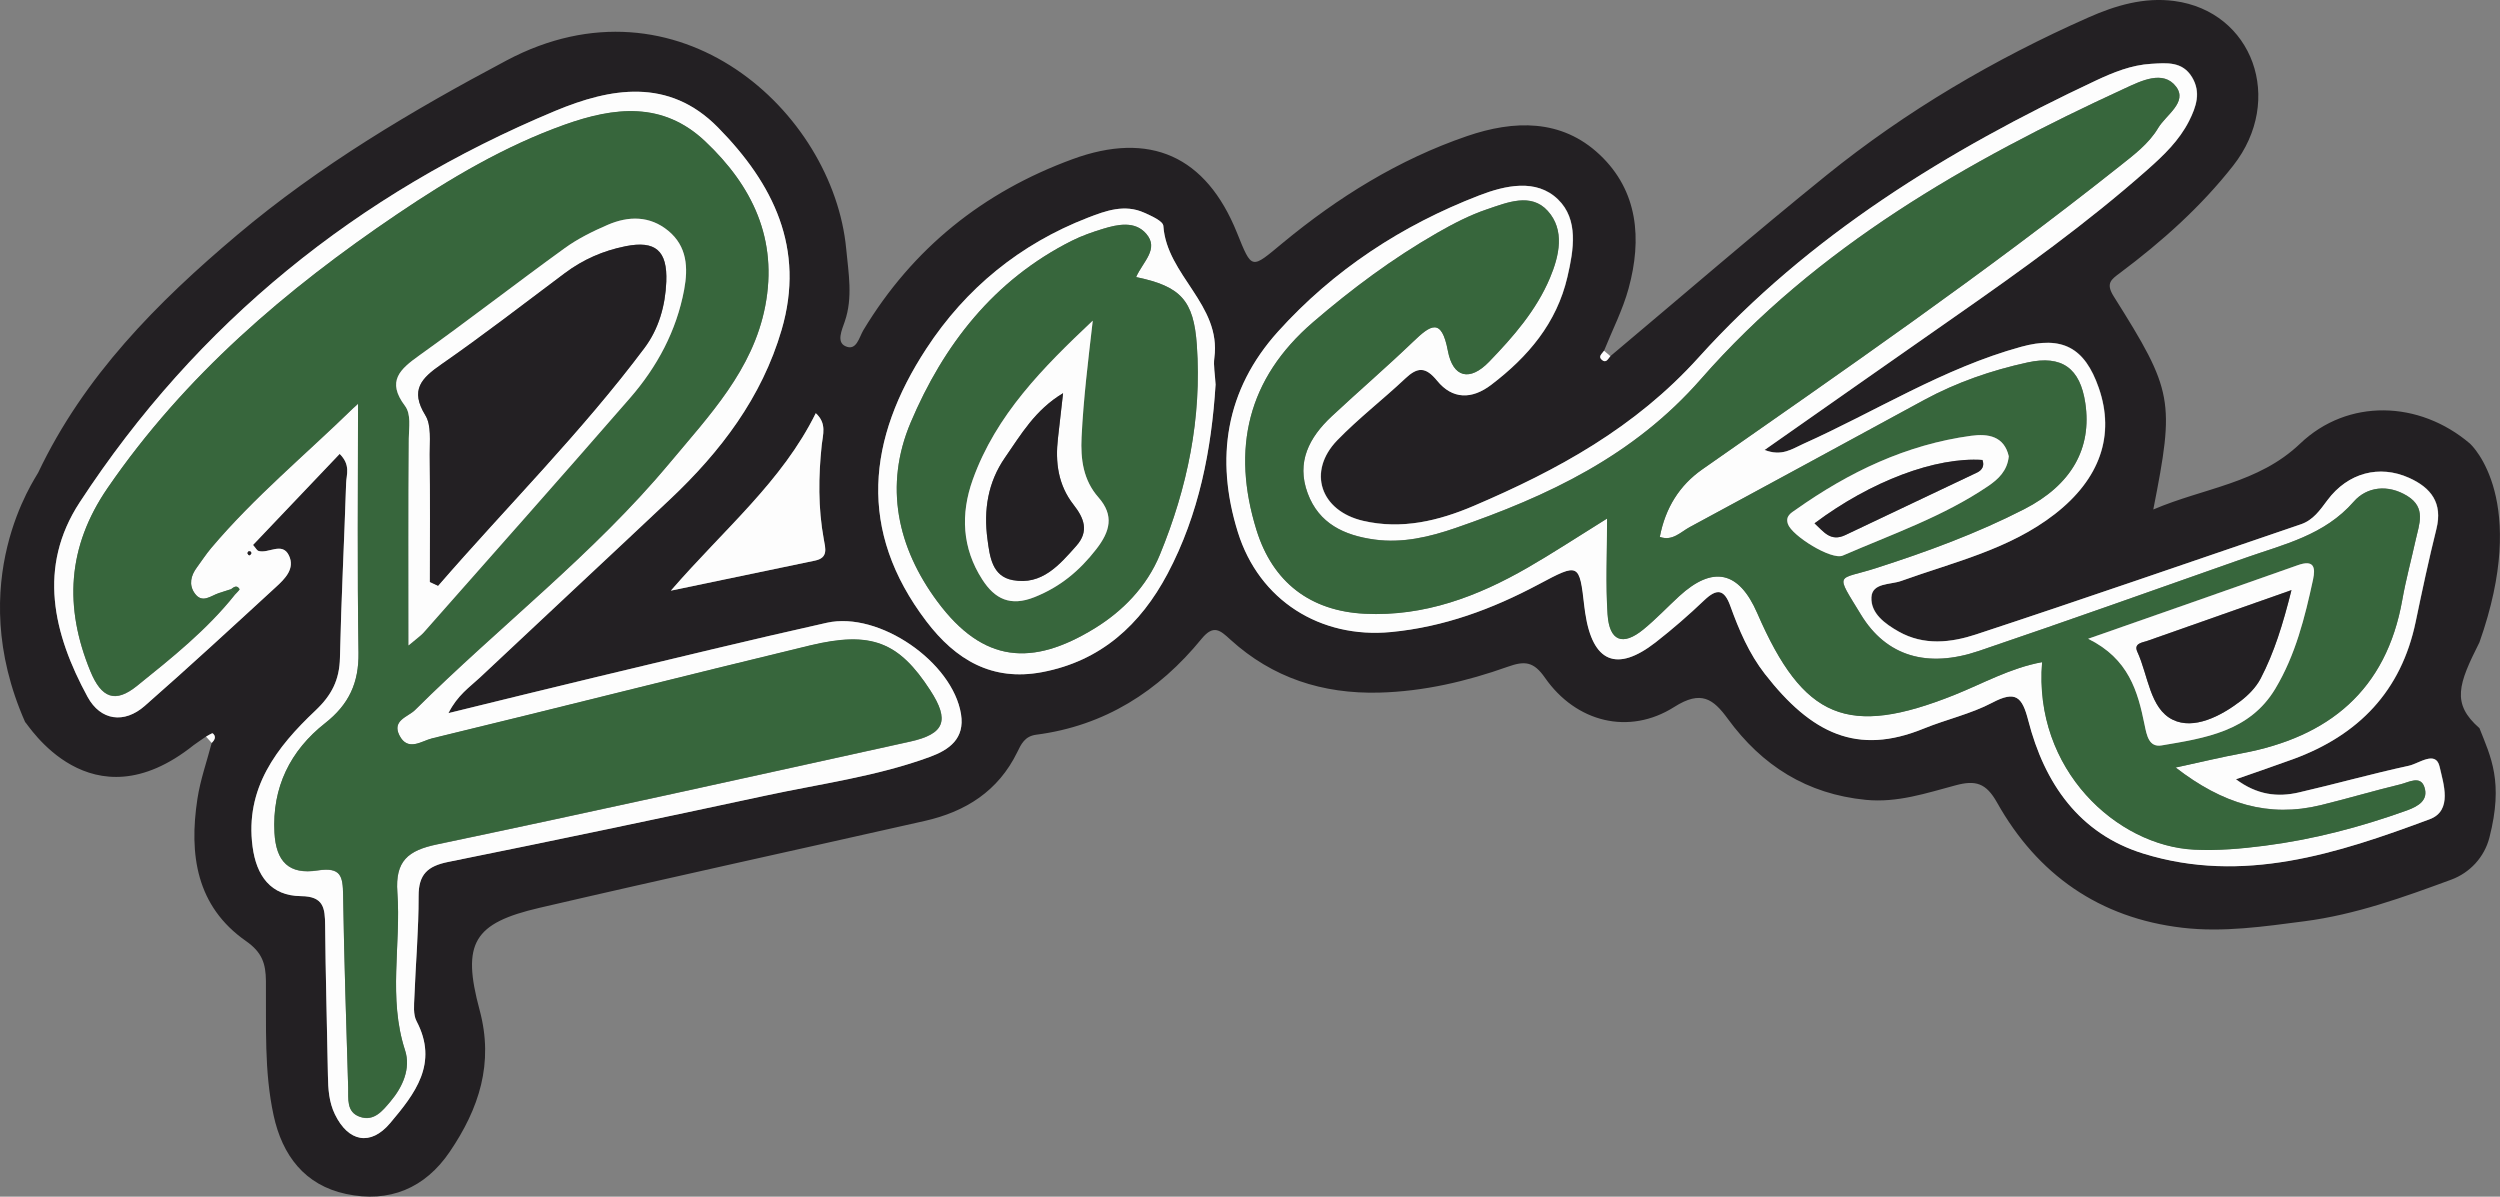 <?xml version="1.0" encoding="UTF-8"?><svg id="b" xmlns="http://www.w3.org/2000/svg" viewBox="0 0 700 335.07"><rect x="0" y="0" width="700" height="335.07" fill="#808080" stroke="none"/><g id="c"><path d="M450.91,99.72c20.14-16.91,40.04-34.12,60.49-50.64,22.36-18.06,47.02-32.53,73.3-44.17,7.64-3.39,15.64-5.76,24.12-4.63,21.96,2.93,30.93,27.65,16.49,46.07-9.04,11.53-19.96,21.28-31.69,30.06-2.46,1.84-4.11,2.88-1.77,6.59,16.71,26.55,17.08,29.11,11.07,59.66,14.22-6.08,29.4-7.27,41.12-18.45,13.34-12.72,33.34-12.08,47.48-.06.82.69,16.72,16.08,2.73,55.69-5.88,11.69-7.93,17.14,0,24.05,3.17,8.06,6.8,15,2.78,30.65-1.4,5.44-5.43,9.83-10.7,11.77-13.38,4.93-26.79,9.78-41.07,11.64-11.35,1.48-22.79,3.16-34.19,1.82-23.2-2.72-40.58-14.87-51.91-35.08-3.07-5.47-6.02-6.29-11.52-4.82-8.22,2.19-16.36,4.96-25.21,4.09-16.48-1.62-29.06-9.56-38.65-22.7-4.06-5.56-7.46-8.09-14.96-3.33-12.7,8.07-27.55,4.3-36.22-8.15-3.16-4.54-5.63-4.8-10.4-3.1-11.6,4.12-23.54,6.92-35.99,7.25-15.86.41-29.89-4.1-41.7-14.84-2.79-2.54-4.67-4.39-8.08-.21-11.99,14.69-27.15,24.36-46.29,26.84-3.21.42-4.22,2.64-5.32,4.91-5.32,10.89-14.46,16.65-25.89,19.23-35.94,8.12-71.95,15.97-107.83,24.32-18.5,4.3-21.88,9.84-16.81,28.62,4.04,14.97-.18,27.62-8.32,39.64-6.98,10.33-17.02,14.43-29.06,11.87-11.61-2.46-17.88-10.84-20.3-22-2.69-12.39-2.03-25.06-2.15-37.63-.05-4.88-1.07-8.03-5.58-11.18-13.93-9.72-15.98-24.24-13.61-39.79.81-5.32,2.64-10.47,4.01-15.71.82-.81,1.33-1.77.32-2.65-.22-.19-1.25.57-1.91.89-1.16.8-2.35,1.57-3.48,2.41-28.97,23.12-46.52-6.12-47.18-6.48-17.43-39.5,2.93-68.3,3.66-69.83,12.83-27.01,33.3-47.65,55.75-66.58,23.07-19.45,48.78-34.71,75.41-48.84,47.9-25.43,91.47,14.33,95.09,52.78.64,6.79,1.91,13.64-.41,20.34-.84,2.44-2.32,5.67.11,6.86,3.18,1.55,3.91-2.47,5.1-4.45,13.84-22.95,33.52-38.7,58.59-47.89,21.63-7.93,37.35-.9,46.02,20.6,4.26,10.56,3.95,10.19,12.77,2.9,15.51-12.83,32.48-23.38,51.65-29.95,13.16-4.51,26.45-4.85,37.11,5.17,10.83,10.18,11.89,23.69,8.14,37.44-1.63,6-4.55,11.66-6.88,17.47-.51.8-1.78,1.58-.6,2.57,1.21,1.02,1.72-.36,2.37-1.06ZM494.08,126c18.37-12.87,35.87-25.17,53.41-37.41,18.54-12.94,36.91-26.11,53.87-41.12,4.51-3.99,8.86-8.14,11.63-13.63,1.99-3.96,3.38-7.98.84-12.22-2.7-4.52-7.13-4.02-11.44-3.77-5.54.32-10.62,2.39-15.51,4.69-41.49,19.49-80.35,43.33-111.21,77.52-17.79,19.72-39.54,31.56-63,41.58-9.79,4.18-20.13,6.7-30.96,4.17-11.97-2.78-15.7-13.81-7.24-22.55,5.95-6.15,12.81-11.42,19.05-17.3,3.45-3.26,5.71-3.33,8.93.62,4.29,5.26,9.72,5.28,15.16,1.13,10.28-7.84,18.3-17.23,21.31-30.19,1.77-7.63,3.18-16.1-2.67-21.74-6.06-5.84-14.72-3.89-22.03-1.08-21.67,8.36-40.77,20.86-56.34,38.13-14.69,16.29-17.66,35.53-11.23,56.15,5.96,19.12,23.09,29.86,42.86,27.97,14.81-1.41,28.34-6.42,41.33-13.34,11.4-6.07,11.43-6.02,12.84,6.27.07.57.14,1.14.23,1.7,2.06,13.86,8.81,16.74,19.73,8.24,4.73-3.69,9.28-7.65,13.62-11.79,3.52-3.36,5.59-3.08,7.27,1.59,2.43,6.75,5.26,13.37,9.69,19.06,13.03,16.74,25.85,22.9,44.44,15.31,6.34-2.59,13.21-4.09,19.22-7.26,6.58-3.47,8.38-1.66,10.09,4.99,4.52,17.56,14.25,31.7,32.21,37.26,27.89,8.64,54.32,0,80.18-9.62,6.48-2.41,3.81-10.04,2.78-14.68-1.04-4.69-5.79-.9-8.62-.29-10.33,2.24-20.52,5.1-30.82,7.48-5.95,1.37-11.69.7-17.59-3.7,5.9-2.07,11-3.8,16.06-5.65,18.28-6.7,30.23-19.04,34.27-38.47,1.8-8.68,3.66-17.36,5.8-25.97,1.81-7.27-1.51-11.54-7.65-14.3-8.34-3.75-17.13-1.42-22.85,6.23-2.09,2.79-3.97,5.59-7.44,6.77-30.3,10.32-60.54,20.82-90.94,30.83-7.03,2.32-14.63,3.2-21.7-.8-3.84-2.17-7.85-5.09-7.62-9.6.21-4.09,5.31-3.48,8.31-4.56,14.76-5.31,30.27-8.81,43.03-18.72,12.63-9.81,16.93-22.07,12.31-35.36-3.93-11.32-10.26-14.65-21.79-11.47-21.7,5.98-40.68,18.09-60.99,27.19-3.08,1.38-5.96,3.56-10.77,1.68ZM125.56,199.68c2.56-5.08,5.97-7.29,8.81-9.96,17.72-16.67,35.54-33.22,53.24-49.91,14.15-13.34,25.71-28.51,31.25-47.48,6.64-22.76-2.29-40.87-17.85-56.67-13.82-14.03-30.15-11.03-45.59-4.59-55.3,23.07-100.21,59.28-133.11,109.57-11.87,18.14-7.41,36.82,2.2,54.47,3.66,6.71,10.29,7.53,15.99,2.55,12.43-10.89,24.57-22.11,36.74-33.29,2.52-2.31,5.45-5.15,3.64-8.87-1.88-3.87-5.71-.41-8.53-1.25-.4-.12-.67-.71-1.51-1.67,8.03-8.44,16.1-16.92,24.26-25.5,3.13,3.11,1.88,5.79,1.81,8.17-.52,16.31-1.38,32.6-1.73,48.91-.13,6.17-2.3,10.47-6.88,14.8-10.82,10.21-19.77,21.74-17.58,38.14,1.07,8.02,5,13.74,13.6,13.81,6.31.05,6.67,3.37,6.71,8.15.12,14.03.54,28.05.78,42.07.06,3.75.29,7.44,1.96,10.88,3.74,7.69,9.96,8.98,15.47,2.45,6.87-8.15,13.63-16.69,7.38-28.55-.97-1.84-.69-4.47-.6-6.73.36-9.44,1.21-18.87,1.18-28.3-.02-6.12,2.57-8.39,8.3-9.55,29.71-5.99,59.38-12.23,89.01-18.6,15.36-3.3,31.02-5.36,45.86-10.81,5.45-2,9.8-5.14,8.71-11.95-2.34-14.6-22.95-28.87-37.58-25.6-21.48,4.8-42.87,10.03-64.29,15.14-13.52,3.23-27.01,6.58-41.66,10.16ZM340.36,107.75c-.16-3-.65-5.33-.35-7.55,1.99-14.89-13.34-23.1-14.28-36.94-.09-1.37-3.38-2.81-5.4-3.72-5.45-2.45-10.74-.52-15.77,1.43-18.96,7.36-34.14,19.75-45.19,36.65-16.51,25.25-19.36,50.9.02,76.37,8.2,10.77,18.39,16.85,32.39,14.21,16.44-3.1,27.54-13.25,35.12-27.54,8.87-16.72,12.31-34.89,13.45-52.91ZM187.83,165.39c14.86-3.1,27.62-5.75,40.38-8.42,3.73-.78,2.91-3.37,2.44-5.99-1.6-8.77-1.5-17.57-.57-26.42.29-2.77,1.5-5.99-1.67-8.86-9.44,19.11-25.45,32.25-40.59,49.7Z" fill="#232023" stroke-width="0"/><path d="M494.08,126c4.81,1.89,7.69-.3,10.77-1.68,20.31-9.11,39.29-21.21,60.99-27.19,11.53-3.18,17.86.15,21.79,11.47,4.62,13.29.33,25.54-12.31,35.36-12.76,9.91-28.27,13.41-43.03,18.72-3,1.08-8.1.47-8.31,4.56-.23,4.5,3.77,7.42,7.62,9.6,7.07,4,14.67,3.12,21.7.8,30.4-10.01,60.64-20.51,90.94-30.83,3.46-1.18,5.35-3.97,7.44-6.77,5.72-7.65,14.51-9.98,22.85-6.23,6.14,2.76,9.46,7.03,7.65,14.3-2.14,8.6-3.99,17.29-5.8,25.97-4.04,19.43-15.99,31.76-34.27,38.47-5.06,1.85-10.16,3.58-16.06,5.65,5.9,4.4,11.64,5.07,17.59,3.7,10.3-2.37,20.49-5.24,30.82-7.48,2.84-.61,7.58-4.41,8.62.29,1.03,4.64,3.71,12.26-2.78,14.68-25.86,9.63-52.29,18.26-80.18,9.62-17.96-5.56-27.69-19.7-32.21-37.26-1.71-6.65-3.51-8.46-10.09-4.99-6.01,3.17-12.88,4.67-19.22,7.26-18.59,7.59-31.4,1.43-44.44-15.31-4.43-5.69-7.26-12.32-9.69-19.06-1.68-4.67-3.74-4.95-7.27-1.59-4.34,4.14-8.89,8.1-13.62,11.79-10.92,8.5-17.67,5.61-19.73-8.24-.08-.57-.16-1.13-.23-1.7-1.41-12.29-1.44-12.35-12.84-6.27-12.99,6.92-26.52,11.93-41.33,13.34-19.77,1.88-36.9-8.85-42.86-27.97-6.42-20.62-3.45-39.85,11.23-56.15,15.57-17.27,34.68-29.78,56.34-38.13,7.3-2.82,15.96-4.77,22.03,1.08,5.85,5.63,4.44,14.11,2.67,21.74-3.01,12.96-11.03,22.36-21.31,30.19-5.44,4.15-10.87,4.13-15.16-1.13-3.22-3.95-5.48-3.88-8.93-.62-6.24,5.89-13.09,11.15-19.05,17.3-8.46,8.74-4.73,19.76,7.24,22.55,10.84,2.52,21.18,0,30.96-4.17,23.46-10.02,45.21-21.87,63-41.58,30.86-34.19,69.71-58.03,111.21-77.52,4.9-2.3,9.97-4.37,15.51-4.69,4.31-.25,8.73-.75,11.44,3.77,2.54,4.24,1.15,8.26-.84,12.22-2.77,5.49-7.12,9.64-11.63,13.63-16.96,15.02-35.33,28.18-53.87,41.12-17.54,12.24-35.04,24.54-53.41,37.41ZM609.14,214.9c7.39-1.6,12.93-2.94,18.53-3.98,24.4-4.53,40.5-17.63,44.99-43,1-5.63,2.51-11.17,3.74-16.76.97-4.4,2.99-8.99-2.3-12.28-5.45-3.39-11.4-2.61-15.02,1.54-8.25,9.46-19.59,11.97-30.46,15.79-24.82,8.73-49.59,17.59-74.51,26.03-14.49,4.91-25.94,1.49-33.04-10.17-7.42-12.18-6.75-9.48,4.33-13.05,14.18-4.56,28.14-9.69,41.4-16.48,13.28-6.81,18.98-17.07,17.1-29.69-1.45-9.76-6.53-13.5-16.2-11.38-10.09,2.21-19.83,5.57-28.95,10.51-21.87,11.86-43.71,23.8-65.62,35.59-2.52,1.36-4.85,4.02-8.37,2.74q2.31-12.2,11.91-18.92c39.4-27.55,78.99-54.83,116.67-84.75,4.05-3.22,8.28-6.33,10.94-10.8,2.2-3.7,8.34-7.23,5.03-11.6-3.59-4.73-9.78-1.61-14.26.45-44.24,20.35-86.32,44.36-118.78,81.43-18.86,21.53-42.83,32.77-68.68,41.69-7.25,2.5-14.86,4.33-22.75,3.24-8.43-1.16-15.53-4.43-18.68-12.96-3.23-8.73.44-15.65,6.69-21.5,7.52-7.03,15.35-13.75,22.78-20.88,4.93-4.73,8-6.96,9.78,2.47,1.43,7.6,6.17,8.66,11.56,3.08,6.76-6.99,13.22-14.39,17.04-23.49,2.61-6.22,4.22-13.37-.64-18.74-4.68-5.18-11.38-2.34-16.98-.45-4.84,1.63-9.48,4.04-13.93,6.59-12.45,7.13-23.92,15.67-34.79,25.02-18.39,15.83-22.89,35.49-15.84,58.2,4.54,14.62,15.06,22.7,30.37,23.44,16.63.81,31.52-4.81,45.61-12.94,7.09-4.08,13.93-8.59,22.19-13.72,0,9.87-.43,18.36.13,26.78.5,7.55,4.24,9,10,4.3,3.54-2.88,6.69-6.24,10.06-9.34q14.16-12.99,21.87,4.78c12.88,29.69,25.33,34.79,55.15,22.89,8.05-3.21,15.72-7.58,24.59-9.2-2.46,30.07,20.93,51.45,42.6,52.5,6.65.32,13.13-.26,19.66-1.09,13.66-1.75,26.87-5.22,39.83-9.87,3.46-1.24,6.12-2.99,4.96-6.53-1.1-3.38-4.44-1.35-6.67-.81-7.47,1.8-14.84,4.01-22.3,5.83-14.65,3.59-27.49-.31-40.72-10.54Z" fill="#fdfdfd" stroke-width="0"/><path d="M125.56,199.68c14.65-3.58,28.14-6.93,41.66-10.16,21.41-5.11,42.8-10.34,64.29-15.14,14.63-3.27,35.24,11,37.58,25.6,1.09,6.81-3.26,9.95-8.71,11.95-14.84,5.45-30.51,7.51-45.86,10.81-29.64,6.37-59.3,12.61-89.01,18.6-5.73,1.16-8.32,3.43-8.3,9.55.03,9.43-.82,18.87-1.18,28.3-.09,2.25-.37,4.88.6,6.73,6.26,11.86-.5,20.39-7.38,28.55-5.51,6.53-11.73,5.25-15.47-2.45-1.68-3.45-1.9-7.13-1.96-10.88-.24-14.02-.66-28.05-.78-42.07-.04-4.78-.4-8.1-6.71-8.15-8.6-.07-12.53-5.79-13.6-13.81-2.19-16.4,6.77-27.93,17.58-38.14,4.59-4.33,6.75-8.63,6.88-14.8.35-16.31,1.21-32.61,1.73-48.91.08-2.38,1.32-5.06-1.81-8.17-8.16,8.58-16.23,17.06-24.26,25.5.84.96,1.11,1.55,1.51,1.67,2.82.84,6.65-2.62,8.53,1.25,1.8,3.72-1.12,6.56-3.64,8.87-12.17,11.18-24.32,22.4-36.74,33.29-5.69,4.99-12.33,4.17-15.99-2.55-9.61-17.65-14.07-36.33-2.2-54.47C55.21,90.35,100.12,54.15,155.42,31.07c15.44-6.44,31.77-9.44,45.59,4.59,15.56,15.8,24.5,33.91,17.85,56.67-5.54,18.97-17.1,34.14-31.25,47.48-17.7,16.69-35.53,33.24-53.24,49.91-2.84,2.67-6.25,4.88-8.81,9.96ZM64.58,165.04c-1.08.35-2.16.69-3.25,1.04-2.3.73-4.73,3.08-6.85.03-1.65-2.38-1.05-4.91.62-7.17,1.35-1.84,2.6-3.77,4.07-5.51,12.04-14.25,26.42-26.13,39.71-39.1.78-.76,1.81-1.43,1.37-1.69,0,24.03-.24,47.07.13,70.11.13,8.47-2.68,14.53-9.35,19.77-9.76,7.67-14.88,17.99-14.18,30.69.45,8.1,4.07,11.79,12.1,10.54,6.5-1.01,7.04,1.62,7.12,6.79.28,18.02.88,36.04,1.42,54.06.09,3.06-.56,6.77,3.23,8.12,3.99,1.42,6.41-1.68,8.58-4.25,3.49-4.11,5.76-9.32,4.12-14.34-4.8-14.67-1.1-29.55-2.16-44.26-.63-8.75,2.95-11.71,11.09-13.41,44.21-9.27,88.31-19.06,132.42-28.77,9.78-2.15,11.17-5.93,5.72-14.34-8.79-13.57-16.5-16.74-33.78-12.57-35.29,8.52-70.48,17.47-105.77,26.01-2.83.68-6.75,3.79-9.1-.84-2.15-4.25,2.43-5.19,4.37-7.12,23.49-23.34,49.98-43.6,71.3-69.17,11.07-13.29,23.29-25.99,26.75-43.91,3.61-18.7-3.55-33.63-16.83-46.16-11.89-11.22-25.44-9.6-39.35-4.64-16.84,6.01-32.06,15.05-46.78,24.99-31.26,21.11-59.57,45.27-81.17,76.73-11.34,16.5-12.19,33.38-4.83,51.29,3.11,7.57,6.98,9.01,13.04,4.13,9.75-7.85,19.59-15.69,27.46-25.59.45-.52,1.37-1.33,1.26-1.52-.78-1.3-1.66-.51-2.48.11ZM69.58,154.37c-.1.18-.33.41-.28.53.3.76.72.77,1.08.04.06-.11-.11-.42-.25-.53-.12-.09-.36-.02-.54-.04Z" fill="#fdfdfd" stroke-width="0"/><path d="M340.36,107.75c-1.14,18.02-4.58,36.19-13.45,52.91-7.58,14.29-18.68,24.44-35.12,27.54-14,2.64-24.2-3.44-32.39-14.21-19.38-25.47-16.54-51.12-.02-76.37,11.05-16.9,26.23-29.29,45.19-36.65,5.02-1.95,10.32-3.88,15.77-1.43,2.03.91,5.31,2.34,5.4,3.72.95,13.85,16.28,22.05,14.28,36.94-.3,2.22.19,4.55.35,7.55ZM318.11,77.58c1.92-4.35,6.51-7.87,2.83-12.13-3.14-3.64-7.89-2.65-12.09-1.38-2.99.91-5.99,1.96-8.77,3.36-21.79,10.96-35.89,29.13-45.1,50.9-7.48,17.68-3.75,34.96,7.52,50.14,12.83,17.27,26.56,18.14,43.9,7.53,7.91-4.84,14.68-11.72,18.38-20.72,7.7-18.77,11.74-38.25,10.34-58.59-.87-12.65-4.54-16.52-17.01-19.11Z" fill="#fdfdfd" stroke-width="0"/><path d="M187.83,165.39c15.14-17.45,31.15-30.58,40.59-49.7,3.17,2.87,1.96,6.09,1.67,8.86-.94,8.85-1.04,17.65.57,26.42.48,2.62,1.29,5.21-2.44,5.99-12.76,2.68-25.53,5.33-40.38,8.42Z" fill="#fdfdfd" stroke-width="0"/><path d="M450.91,99.72c-.65.7-1.16,2.08-2.37,1.06-1.18-.99.09-1.77.6-2.57.59.5,1.18,1,1.76,1.51Z" fill="#fdfdfd" stroke-width="0"/><path d="M57.69,206.26c.66-.32,1.69-1.08,1.91-.89,1.02.88.51,1.84-.32,2.65-.53-.59-1.06-1.18-1.59-1.76Z" fill="#fdfdfd" stroke-width="0"/><path d="M609.14,214.9c13.23,10.24,26.07,14.13,40.72,10.54,7.46-1.83,14.84-4.03,22.3-5.83,2.23-.54,5.57-2.57,6.67.81,1.16,3.54-1.5,5.29-4.96,6.53-12.96,4.65-26.17,8.12-39.83,9.87-6.52.84-13,1.41-19.66,1.09-21.66-1.05-45.06-22.42-42.6-52.5-8.88,1.62-16.55,5.98-24.59,9.2-29.81,11.9-42.26,6.8-55.15-22.89q-7.71-17.77-21.87-4.78c-3.37,3.09-6.52,6.46-10.06,9.34-5.77,4.69-9.51,3.25-10-4.3-.55-8.42-.13-16.91-.13-26.78-8.26,5.13-15.1,9.63-22.19,13.72-14.09,8.12-28.98,13.74-45.61,12.94-15.31-.74-25.83-8.82-30.37-23.44-7.05-22.7-2.55-42.37,15.84-58.2,10.87-9.35,22.34-17.89,34.79-25.02,4.45-2.55,9.09-4.96,13.93-6.59,5.6-1.89,12.3-4.73,16.98.45,4.86,5.37,3.25,12.52.64,18.74-3.82,9.1-10.28,16.5-17.04,23.49-5.39,5.58-10.13,4.52-11.56-3.08-1.78-9.44-4.85-7.2-9.78-2.47-7.43,7.13-15.26,13.85-22.78,20.88-6.25,5.85-9.93,12.77-6.69,21.5,3.16,8.53,10.25,11.79,18.68,12.96,7.9,1.09,15.5-.74,22.75-3.24,25.85-8.91,49.83-20.15,68.68-41.69,32.46-37.07,74.54-61.08,118.78-81.43,4.48-2.06,10.67-5.18,14.26-.45,3.31,4.36-2.83,7.89-5.03,11.6-2.66,4.47-6.89,7.58-10.94,10.8-37.68,29.91-77.27,57.2-116.67,84.75q-9.56,6.69-11.91,18.92c3.52,1.28,5.85-1.38,8.37-2.74,21.91-11.8,43.75-23.73,65.62-35.59,9.12-4.95,18.86-8.3,28.95-10.51,9.67-2.12,14.75,1.62,16.2,11.38,1.88,12.62-3.81,22.88-17.1,29.69-13.26,6.8-27.22,11.92-41.4,16.48-11.08,3.57-11.75.86-4.33,13.05,7.09,11.66,18.55,15.08,33.04,10.17,24.91-8.45,49.69-17.3,74.51-26.03,10.87-3.82,22.21-6.33,30.46-15.79,3.62-4.15,9.57-4.93,15.02-1.54,5.29,3.29,3.27,7.88,2.3,12.28-1.23,5.59-2.74,11.13-3.74,16.76-4.49,25.38-20.59,38.47-44.99,43-5.6,1.04-11.14,2.38-18.53,3.98ZM584.71,178.85c11.37,5.61,13.88,14.73,15.78,24.07.61,3.02,1.24,6.38,4.76,5.78,12.14-2.04,24.65-3.89,31.84-15.87,5.65-9.42,8.28-19.96,10.57-30.57.77-3.55.14-5.58-4.25-4.03-18.77,6.66-37.58,13.2-58.69,20.6ZM562.46,127.75c-1.29-5.65-5.8-6.38-10.53-5.74-18.19,2.47-34.24,10.18-49.08,20.67-1.31.93-2.98,1.76-2.24,4.01,1.09,3.31,12.22,10.23,15.37,8.86,13.8-5.99,28.14-10.93,40.71-19.46,2.83-1.92,5.38-4.29,5.77-8.35Z" fill="#37663c" stroke-width="0"/><path d="M65.8,166.45c-7.87,9.91-17.71,17.74-27.46,25.59-6.06,4.88-9.93,3.44-13.04-4.13-7.36-17.91-6.5-34.78,4.83-51.29,21.61-31.46,49.91-55.61,81.17-76.73,14.72-9.94,29.94-18.98,46.78-24.99,13.91-4.96,27.46-6.58,39.35,4.64,13.28,12.53,20.44,27.46,16.83,46.16-3.46,17.92-15.67,30.62-26.75,43.91-21.31,25.57-47.81,45.82-71.3,69.17-1.94,1.93-6.53,2.88-4.37,7.12,2.35,4.63,6.27,1.53,9.1.84,35.29-8.54,70.48-17.49,105.77-26.01,17.28-4.17,25-1,33.78,12.57,5.45,8.41,4.06,12.19-5.72,14.34-44.12,9.71-88.22,19.5-132.42,28.77-8.14,1.71-11.72,4.67-11.09,13.41,1.07,14.71-2.63,29.58,2.16,44.26,1.64,5.02-.64,10.23-4.12,14.34-2.18,2.57-4.59,5.67-8.58,4.25-3.78-1.35-3.14-5.06-3.23-8.12-.54-18.02-1.14-36.03-1.42-54.06-.08-5.17-.62-7.8-7.12-6.79-8.03,1.25-11.65-2.44-12.1-10.54-.7-12.69,4.42-23.02,14.18-30.69,6.67-5.24,9.48-11.3,9.35-19.77-.36-23.03-.13-46.08-.13-70.11.45.26-.58.92-1.37,1.69-13.3,12.97-27.68,24.85-39.71,39.1-1.47,1.74-2.72,3.67-4.07,5.51-1.67,2.27-2.27,4.8-.62,7.17,2.12,3.06,4.56.71,6.85-.03,1.08-.35,2.16-.69,3.25-1.04.41.47.81.94,1.22,1.41ZM114.39,180.72c2.55-2.16,3.49-2.78,4.21-3.59,19.29-21.86,38.66-43.66,57.79-65.66,7.61-8.75,13.02-18.8,15.18-30.35,1.15-6.17.84-12.14-4.44-16.49-5.18-4.27-11.15-4.19-16.99-1.66-4.17,1.81-8.34,3.87-12,6.51-13.66,9.88-26.99,20.23-40.71,30.03-5.45,3.89-9.24,7.21-4.04,14.11,1.8,2.39,1.1,6.02,1.08,9.21-.15,18.73-.07,37.47-.07,57.89Z" fill="#37663c" stroke-width="0"/><path d="M69.58,154.38c.19.01.43-.06.54.03.14.11.31.41.25.53-.36.73-.77.72-1.08-.04-.05-.12.18-.35.28-.52Z" fill="#232023" stroke-width="0"/><path d="M64.58,165.04c.82-.61,1.7-1.4,2.48-.11.11.19-.81,1-1.26,1.52-.41-.47-.81-.94-1.22-1.41Z" fill="#37663c" stroke-width="0"/><path d="M318.11,77.58c12.47,2.59,16.14,6.45,17.01,19.11,1.41,20.34-2.63,39.83-10.34,58.59-3.7,9.01-10.47,15.89-18.38,20.72-17.34,10.61-31.07,9.74-43.9-7.53-11.27-15.18-15-32.45-7.52-50.14,9.21-21.78,23.32-39.95,45.1-50.9,2.79-1.4,5.78-2.45,8.77-3.36,4.19-1.28,8.95-2.26,12.09,1.38,3.68,4.26-.91,7.78-2.83,12.13ZM305.97,89.8c-13.83,13.05-27.09,26.33-33.6,44.52-3.44,9.6-3,19.17,2.69,27.98,3.48,5.39,7.8,7.62,14.61,4.9,7.24-2.89,12.62-7.41,17.3-13.44,3.84-4.95,5.06-9.41.59-14.49-4.25-4.83-5.02-10.64-4.72-16.85.52-10.83,1.86-21.55,3.13-32.61Z" fill="#37663c" stroke-width="0"/><path d="M584.71,178.85c21.11-7.4,39.92-13.95,58.69-20.6,4.4-1.56,5.02.47,4.25,4.03-2.29,10.61-4.92,21.15-10.57,30.57-7.19,11.98-19.69,13.82-31.84,15.87-3.52.59-4.15-2.76-4.76-5.78-1.9-9.34-4.41-18.46-15.78-24.07ZM641.62,165.22c-14.59,5.13-27.45,9.64-40.29,14.19-1.47.52-3.99.69-2.87,3.11,3.05,6.6,3.48,15.87,9.93,19.01,5.85,2.84,13.33-.94,18.94-5.22,2.21-1.69,4.36-3.87,5.63-6.31,3.79-7.27,6.21-15.07,8.65-24.79Z" fill="#fdfdfd" stroke-width="0"/><path d="M562.46,127.75c-.39,4.06-2.94,6.43-5.77,8.35-12.58,8.54-26.91,13.47-40.71,19.46-3.15,1.37-14.28-5.56-15.37-8.86-.74-2.25.93-3.09,2.24-4.01,14.84-10.5,30.89-18.2,49.08-20.67,4.73-.64,9.23.08,10.53,5.74ZM508.07,146.53c2.51,2.27,4.44,5.28,8.63,3.28,12.29-5.87,24.62-11.64,36.9-17.51,1.34-.64,2.12-1.86,1.48-3.51-13.1-.88-31.22,5.91-47.01,17.74Z" fill="#fdfdfd" stroke-width="0"/><path d="M114.39,180.72c0-20.42-.08-39.16.07-57.89.03-3.18.72-6.82-1.08-9.21-5.19-6.9-1.4-10.22,4.04-14.11,13.72-9.8,27.05-20.15,40.71-30.03,3.66-2.65,7.83-4.71,12-6.51,5.84-2.53,11.81-2.61,16.99,1.66,5.27,4.35,5.59,10.32,4.44,16.49-2.16,11.55-7.57,21.6-15.18,30.35-19.13,22-38.5,43.8-57.79,65.66-.72.81-1.66,1.43-4.21,3.59ZM120.37,162.94c.76.35,1.52.71,2.29,1.06,19.26-22.22,40.15-43,57.81-66.6,3.97-5.3,5.83-11.78,6.1-18.54.34-8.69-3.04-11.58-11.38-9.93-6.28,1.25-11.95,3.73-17.09,7.59-11.44,8.58-22.77,17.34-34.52,25.5-5.61,3.9-8.83,7.17-4.47,14.26,1.74,2.83,1.18,7.23,1.22,10.92.13,11.91.05,23.82.05,35.73Z" fill="#fdfdfd" stroke-width="0"/><path d="M305.97,89.8c-1.27,11.05-2.61,21.78-3.13,32.61-.3,6.21.47,12.02,4.72,16.85,4.47,5.08,3.25,9.54-.59,14.49-4.68,6.04-10.06,10.55-17.3,13.44-6.81,2.72-11.13.49-14.61-4.9-5.69-8.81-6.13-18.37-2.69-27.98,6.51-18.19,19.76-31.47,33.6-44.52ZM297.66,110.1c-7.83,4.69-11.78,11.57-16.25,18.02-4.8,6.91-6.02,14.66-4.92,22.86.66,4.89,1.28,10.38,7.08,11.46,8.13,1.52,13.05-4.24,17.83-9.63,3.6-4.07,2.12-7.75-.8-11.47-4.31-5.5-5.16-11.9-4.37-18.64.5-4.2.95-8.4,1.43-12.59Z" fill="#fdfdfd" stroke-width="0"/><path d="M641.62,165.22c-2.44,9.73-4.87,17.53-8.65,24.79-1.27,2.43-3.41,4.62-5.63,6.31-5.62,4.28-13.1,8.06-18.94,5.22-6.45-3.14-6.89-12.41-9.93-19.01-1.12-2.42,1.4-2.59,2.87-3.11,12.84-4.55,25.7-9.06,40.29-14.19Z" fill="#232023" stroke-width="0"/><path d="M508.07,146.53c15.79-11.83,33.91-18.62,47.01-17.74.65,1.65-.14,2.87-1.48,3.51-12.28,5.87-24.62,11.64-36.9,17.51-4.19,2-6.11-1.01-8.63-3.28Z" fill="#232023" stroke-width="0"/><path d="M120.37,162.94c0-11.91.08-23.82-.05-35.73-.04-3.69.52-8.09-1.22-10.92-4.36-7.1-1.14-10.36,4.47-14.26,11.74-8.16,23.07-16.92,34.52-25.5,5.13-3.85,10.81-6.34,17.09-7.59,8.34-1.65,11.72,1.24,11.38,9.93-.27,6.75-2.13,13.24-6.1,18.54-17.66,23.6-38.55,44.38-57.81,66.6-.76-.35-1.52-.71-2.29-1.06Z" fill="#232023" stroke-width="0"/><path d="M297.66,110.1c-.47,4.2-.93,8.4-1.43,12.59-.8,6.75.06,13.14,4.37,18.64,2.92,3.72,4.4,7.4.8,11.47-4.77,5.39-9.7,11.15-17.83,9.63-5.8-1.08-6.43-6.58-7.08-11.46-1.1-8.2.12-15.94,4.92-22.86,4.47-6.44,8.42-13.33,16.25-18.02Z" fill="#232023" stroke-width="0"/></g></svg>